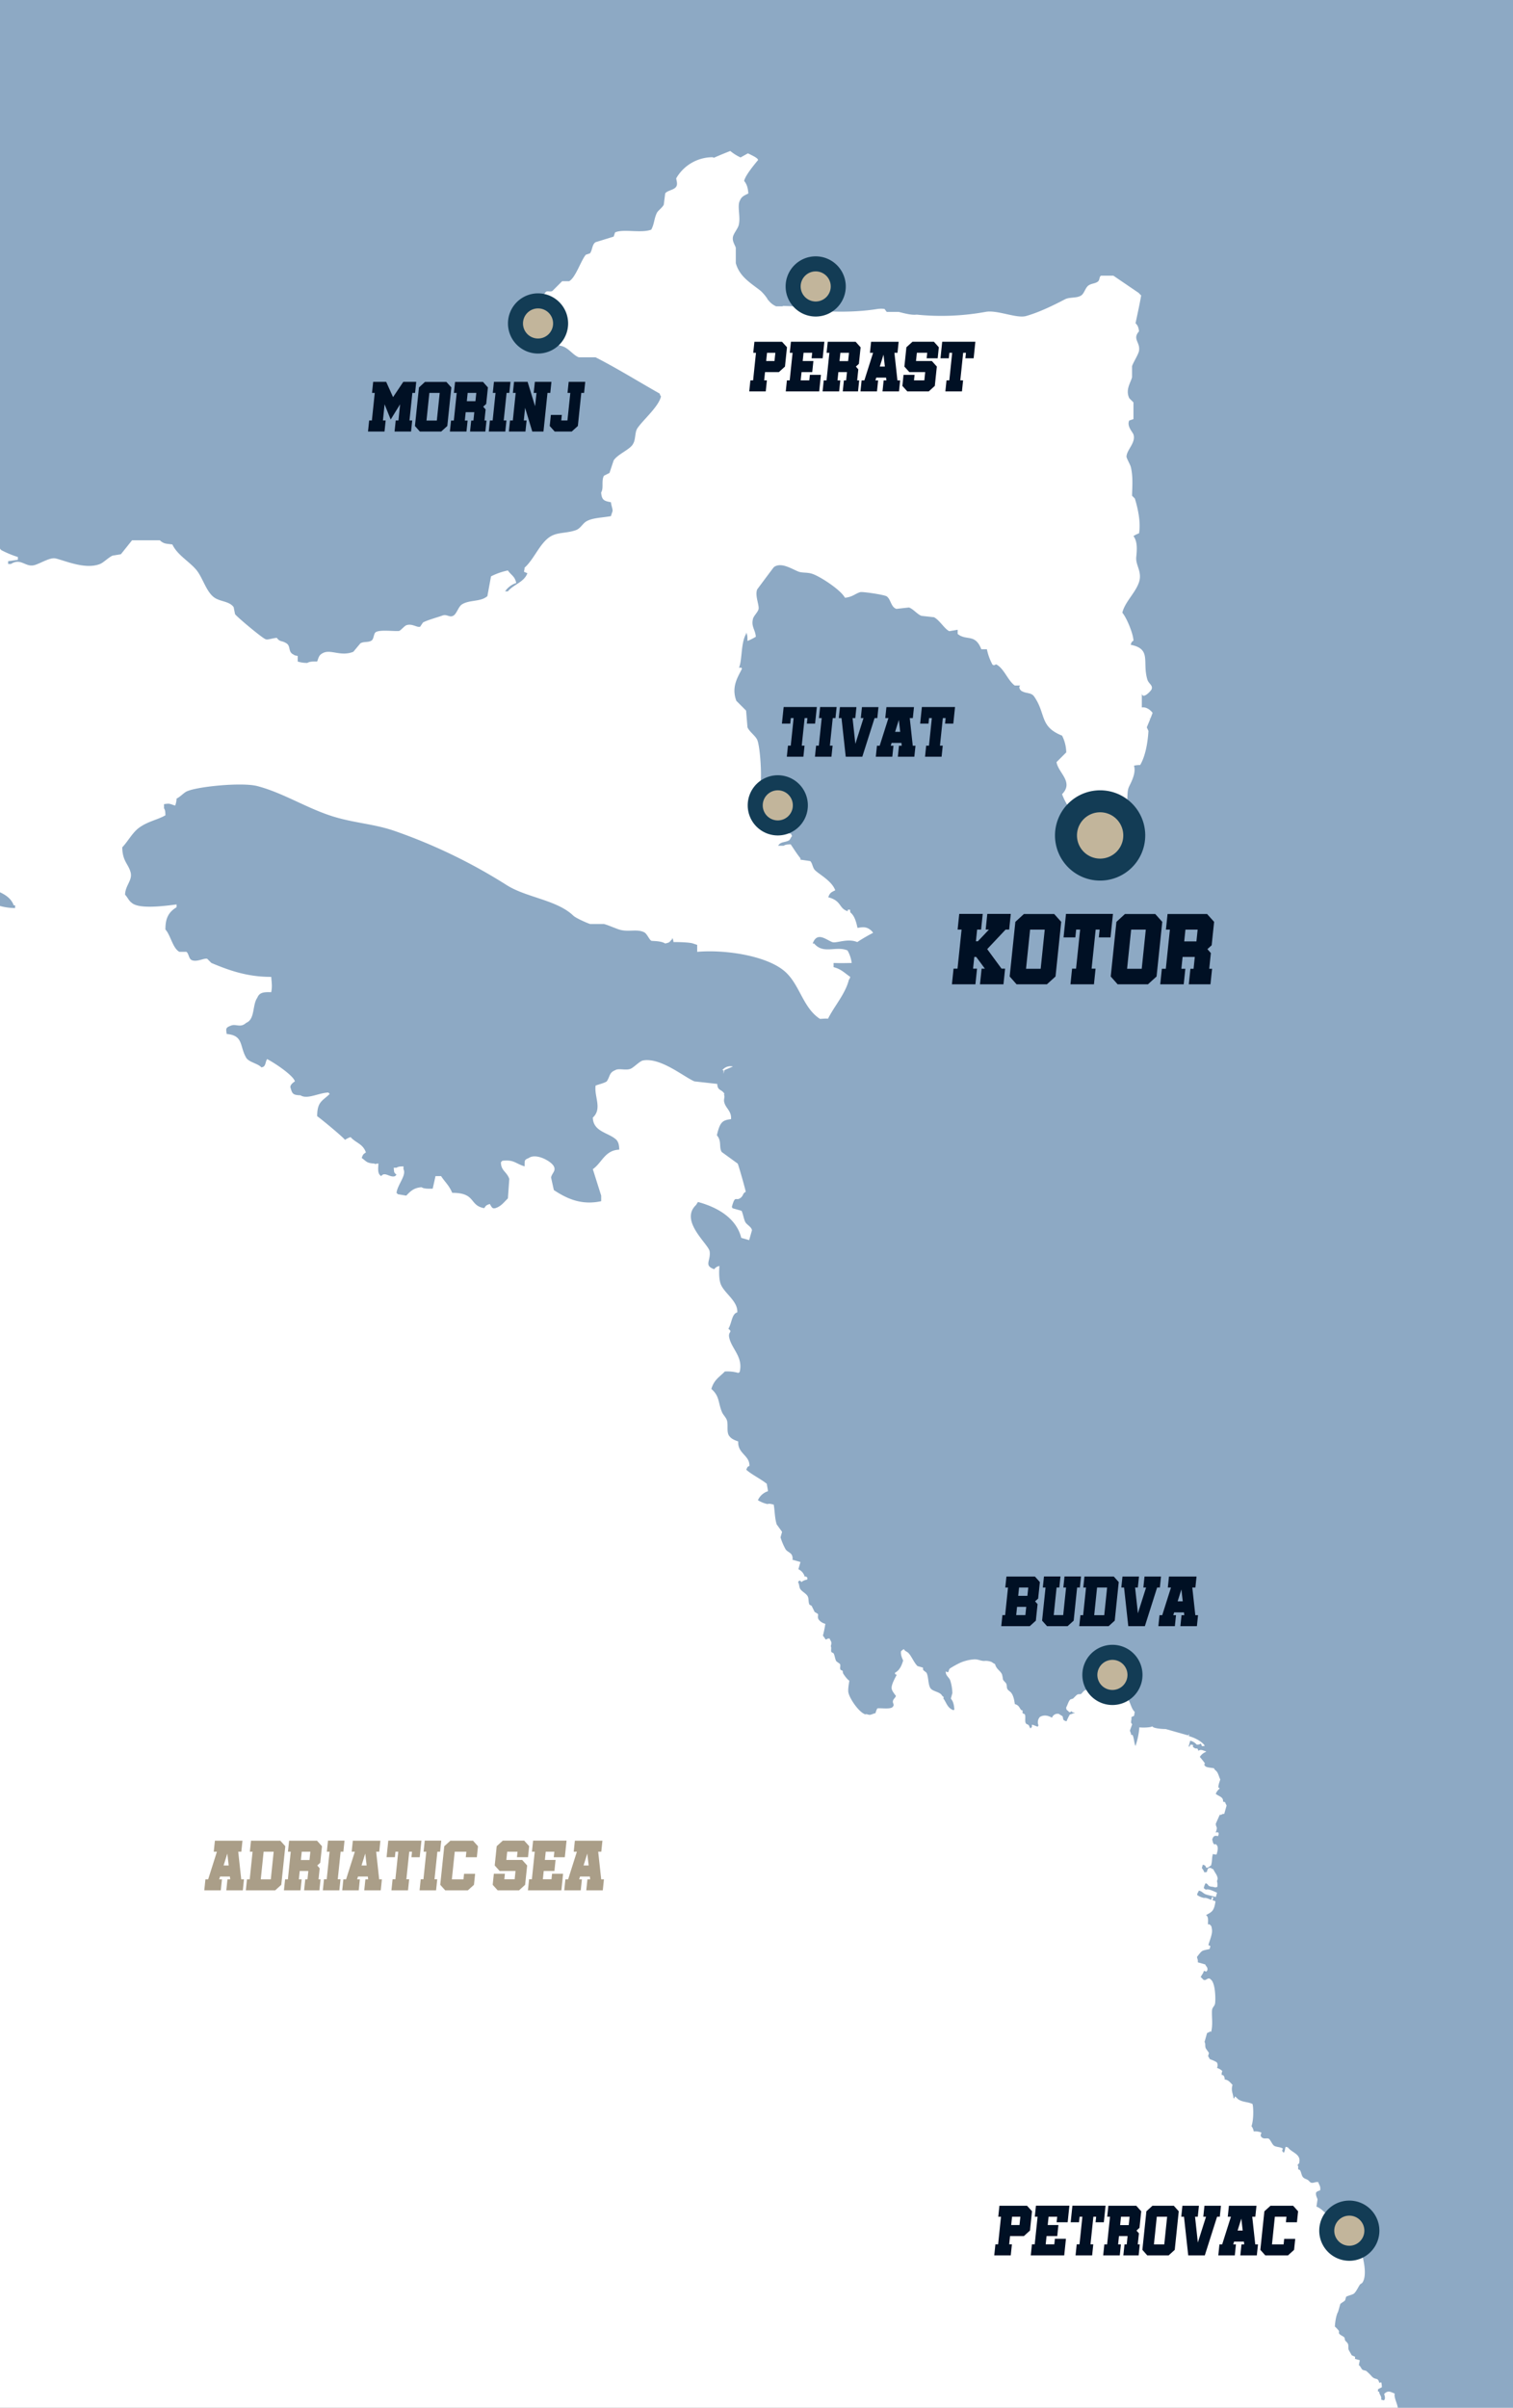 <svg xmlns="http://www.w3.org/2000/svg" xmlns:xlink="http://www.w3.org/1999/xlink" width="759" height="1207" viewBox="0 0 759 1207"><rect x="0" y="0" width="759" height="1207" fill="#808080" stroke="none"/><defs><clipPath id="a"><rect width="759" height="1207" opacity="0.736" fill="#fff" stroke="#707070" stroke-width="1" transform="translate(9171 10508)"/></clipPath></defs><g transform="translate(-9171 -10508)" clip-path="url(#a)"><g transform="translate(9025 10508.001)"><g transform="translate(0 -0.001)"><path d="M0,0V1207H905.249V0Z" transform="translate(0 0.001)" fill="#fff"/><path d="M394.986,305.563" transform="translate(200.948 155.456)" fill="#d6eeee"/><g transform="translate(0 0.002)"><path d="M561.536,800.387l5.913-1.148h-5.958A4.708,4.708,0,0,1,561.536,800.387Z" transform="translate(285.658 406.611)" fill="#d6eeee"/><path d="M337.541,355.214c-.234.228-.471.46-.7.694h.7c0,.714-.03,1.293-.071,1.821l.536-1.892,4.22-1.771A5.173,5.173,0,0,0,337.541,355.214Z" transform="translate(171.368 180.075)" fill="none"/><path d="M0,0V300.629q1.711,1.865,3.422,3.733c1.355,1.036,3.345,1.358,4.191,2.8,4.179,7.1,7.864,19.037,16.761,20.949.51,4.173,1.895,11.023,4.187,13.965,1.4.7,2.8,1.4,4.191,2.1,1.166,1.543.376,3.819,1.4,5.585,1.082,1.868,4.436,1.91,5.587,3.494,3.057,4.2,3.817,9.243,6.981,13.266,2.517,3.194,15.4,9.485,19.553,12.572,4.573,3.383,8.042,9.051,11.874,13.262C84.019,398.812,92,403.862,98.39,409.809c-.984,3.843-2.411,8.143-2.791,13.265,5.75,3.19,6.4,6.586,10.472,9.778,1.984,1.553,4.238,1.976,6.285,3.5,1.26.929,1.6,3.271,2.8,4.184,1.162.235,2.328.471,3.49.7.8.673.427,2.953,1.4,3.494q3.139.349,6.284.7c2.7,1.135,4.526,4.493,6.978,5.587H136.8c5.419,1.726,9.451,4.081,16.761,4.193v-1.4h-.7c-2.239-6.331-10.43-7.459-16.059-10.474-6.776-3.632-10.083-11.282-16.061-15.365-5.326-3.633-16.445-10.287-18.158-16.759,1.234-1.4-1.8-18.384-2.094-23.74,4.354-2.511,7.7-4.991,9.077-10.477.812-3.239-.708-7.458.7-9.775.822-.563,1.177-.542,2.791-.7,4.342,4.335,17.652,5,20.25,2.793,2.182-1.384,2.687-1.973,2.8-5.587.525-.75.416-.658.7-2.093q4.187-.351,8.378-.7c-1.678-10.582-7-14.33-13.966-19.553q-2.444-2.79-4.885-5.587c-1.5-.533-3.989.094-6.284-1.4-3.568-2.311-3.235-9.065-6.291-11.872-3.167-2.91-8.014-3.367-10.472-6.984-2.449-3.592-3.191-7.705-5.587-11.174-2.645-3.831-11.252-18.081-9.774-23.74,2.936-11.243,12.981-17.2,22.345-22.346,2.151-1.181,3.41-5.561,7.683-4.19,1.623.519,11.652,5.816,12.569,6.984,1.417,1.8,1.056,5.566,2.791,6.981h2.8c1.13.776,2,2.9,3.488,3.491h3.494q1.743,2.1,3.49,4.19a49.914,49.914,0,0,0,8.383,3.491v1.4l-4.89.7v1.4h1.4c4.816-3.076,7.044,1.346,11.174.7,2.874-.45,8.2-4.158,11.169-3.491,4.786,1.073,14.931,5.744,22.351,2.791,1.77-.7,4.342-3.349,6.285-4.19q2.093-.349,4.187-.7,2.8-3.49,5.588-6.979h13.966c2.145,2,3.417,1.605,6.285,2.1,2.4,5.164,8.3,8.4,11.874,12.571,3.316,3.868,4.989,11,9.077,13.966,2.969,2.156,7.711,1.854,9.78,4.884.229,1.166.465,2.328.7,3.494.765,1.249,13.909,12.269,15.361,12.568.938.442,3.016-.45,5.588-.7,1.583,2.262,2.53,1.23,4.888,2.793,2.2,1.464.641,4.3,3.49,5.588.751.522.661.418,2.094.7v2.791a14.935,14.935,0,0,0,4.888.7c1.085-.732,2.85-.723,4.891-.7.748-2,.848-3.223,2.79-4.187,3.9-2.176,8.979,1.892,15.362-.7,1.166-1.4,2.327-2.8,3.494-4.191,1.632-1.073,3.834-.33,5.588-1.4,1.215-.739,1.073-3.469,2.094-4.193,2.15-1.524,10.383-.246,11.872-.7.709-.213,2.578-2.456,3.491-2.791,2.924-1.073,5.419,1.307,6.981.7.463-.7.932-1.4,1.4-2.1,2.152-1.2,7.806-2.743,9.774-3.488,2.247-.848,3.585,1.257,5.588,0,1.551-.973,2.485-4.516,4.187-5.584,3.494-2.2,8.624-1.373,11.874-3.491.294-.193.585-.388.872-.587l1.839-9.974a33.35,33.35,0,0,1,8.455-2.957c1.623,2.387,3.5,2.814,4.193,6.284a10.772,10.772,0,0,0-5.587,4.191h1.394c2.761-3.451,8.15-4.562,9.78-9.078-2.606-1.193-1.45-.178-1.4-2.794,4.7-4.158,7.461-11.9,12.571-15.364,3.837-2.594,8.289-1.693,13.266-3.49,2.072-.75,3.28-3.131,4.888-4.191,3.073-2.019,8.307-1.969,12.571-2.791.229-.7.463-1.4.7-2.094.507-.922-.374-2.627-.7-4.89-3.348-.617-4.6-1-4.888-4.891,1.388-2.185,0-5.742,1.394-8.377.934-.466,1.865-.934,2.8-1.4q1.043-3.148,2.093-6.285c2.09-3.214,8.472-5.54,9.775-8.378,1.288-2.044.8-5.717,2.1-7.681,2.755-4.176,10.747-10.852,11.866-16.062-.557-.717-.244-.193-.7-1.4-10.266-5.783-21.314-12.652-32.117-18.155h-8.384c-2.85-1.012-5.027-4.575-8.381-5.585-5.08-1.531-9.842-.281-14.481.2l1.918-10.427v-2.1c2.043-3.392,1.246-11.153,4.187-14.662.9-1.076,2.112.033,3.494-.7q2.444-2.442,4.885-4.885h3.494c3.215-1.687,5.908-10.347,8.378-13.268l2.1-.7c1.24-1.717,1.014-4.482,2.791-5.585q4.54-1.4,9.077-2.8c.235-.7.471-1.4.7-2.094,4-1.91,13.1.527,18.158-1.394,1.58-2.959,1.361-5.389,2.8-8.38.572-1.207,2.865-2.7,3.488-4.193q.348-2.79.7-5.587c1.163-1.605,4.529-1.655,5.587-3.488.863-1.5-.256-3.743,0-4.191a21.1,21.1,0,0,1,18.152-10.472l.7.272c2.69-1.189,5.436-2.316,8.209-3.395a23.669,23.669,0,0,0,5.16,3.241q1.838-1.039,3.684-2.059c2.755,1.317,5.053,2.443,5.1,3.36-1.854,2.225-6.417,7.7-6.985,10.475,1.352,1.628,1.9,3.463,2.1,6.284-1.833.951-3.333,1.385-4.193,3.493-1.6,2.734.524,8.52-.7,12.569-.475,1.6-2.431,3.971-2.8,5.59-.527,2.337,1.05,4.179,1.4,5.582v7.684c1.945,6.954,7.575,9.986,12.568,13.968a22.341,22.341,0,0,1,3.46,4.2l-.167.246.371.012a9.526,9.526,0,0,0,4.019,3.227h3.253l.124-.2,4.943.158c11.53,3.214,29.691,3.458,42.574,1.364a13.078,13.078,0,0,1,3.456-.009c.367.492.738.984,1.106,1.477H596.8c3.419.868,6.7,1.691,9.036,1.367a123.461,123.461,0,0,0,34.55-1.367c5.76-1.124,15.573,3.395,20.253,2.093,6.613-1.838,13.977-5.457,19.552-8.378,2.5-1.307,6.171-.41,8.378-2.094,1.373-1.049,1.98-3.837,3.494-4.888,1.533-1.067,3.546-.875,4.885-2.094a2.859,2.859,0,0,0,.59-1.367c.158-.605.336-1.206.81-1.43h6.177l12.766,8.687a9.123,9.123,0,0,0,1.178,1.2c-.773,4.594-1.851,9.28-2.823,13.991.851.76,1.494,1.69,1.738,4.033-3.476,3.939.732,5.4,0,9.775-.294,1.779-2.919,5.849-3.491,7.681v5.59c-.8,2.9-3.383,6.233-1.394,10.469q1.043,1.052,2.1,2.094v8.381q-1.057.353-2.1.7c-1.406,2.738,1.747,5.895,2.1,6.982,1.32,4.187-3.407,7.654-3.49,11.169-.018.646,1.871,4.062,2.09,4.89,1.326,4.953.754,10.534.7,14.664.471.469.931.932,1.4,1.4,1.672,5.447,3.027,12.227,2.093,17.456a12.212,12.212,0,0,0-2.79,1.4c2.124,2.707,1.747,7.108,1.4,10.477-.436,4.1,3.082,7.349,1.394,12.571-1.716,5.306-7.173,10.05-8.375,15.362,1.9,2.082,5.45,10.216,5.585,13.966-1.138.941-.786.447-1.4,2.093,10.658,2.1,5.7,8.636,8.381,17.461.653,2.13,2.925,2.829,2.1,4.884-.318.788-4.418,5.232-4.888,2.1v6.979c1.918-.364,3.957.859,5.4,2.687-.347,1-.717,1.966-1.1,2.9h-.81l.754.142c-.616,1.518-1.234,2.954-1.738,4.247.275.6.545,1.2.819,1.8-.346,5.688-1.456,12.511-4.161,17.081a12.193,12.193,0,0,0-3.1.327c1.038,3.28-.857,7.269-2.372,10.3-1.85,3.69.312,7.966-3.1,12.263-3.472,4.368-10.244,6.893-13.235,11.447.015.033.027.08.041.116a7.492,7.492,0,0,1-.751-.181c.039,2.025.032,3.82-.7,4.887-.471.468-.931.932-1.4,1.4-1.225-.439-.68-.13-1.4-.7l-3.559,1.011c-.166-.875-.336-1.726-.51-2.524.229-1.629.468-3.26.7-4.89-1.771-6.577-7.63-12.551-9.775-18.852,5.991-6.151-1.966-10.674-2.793-16.064q2.444-2.444,4.882-4.887a19.315,19.315,0,0,0-2.093-8.381c-11.421-4.558-7.953-10.812-13.968-19.555-1.515-2.2-3.775-1.379-6.285-2.791-.86-.483-1.765-2.1-.7-2.793h-2.793c-3.451-2.479-5.29-8.354-9.083-10.475-.727-.41-.925.855-2.094,0a27.841,27.841,0,0,1-2.791-7.68h-2.8c-3.11-8.046-7.447-4.071-11.868-7.681v-2.1c-1.4.234-2.8.469-4.19.7-2.313-.987-4.851-5.528-7.682-6.982-2.094-.232-4.184-.466-6.285-.7-2.093-.745-4.172-3.508-6.285-4.19-2.093.235-4.19.463-6.285.7-2.8-.89-2.758-4.834-4.882-6.285-1.156-.786-12.05-2.435-13.272-2.1-2.452.685-3.878,2.467-7.683,2.794-1.927-3.782-11.928-10.362-16.059-11.868-3.015-1.1-5.237-.332-7.683-1.4-3.488-1.518-8.413-4.591-11.872-2.091-.377.389-8.381,11.174-8.381,11.174-1.237,3.045,1.017,7.692.7,9.775-.222,1.479-2.4,3.426-2.791,4.89-1.067,3.962,1.147,5.5,1.4,9.077a26.257,26.257,0,0,1-4.193,2.1c0-1.9-.024-3.212-.7-4.188v.7c-2.622,4.311-1.916,12.918-3.488,16.756.278.646,1.017-.579,1.4.7-1.756,3.745-5.528,8.837-2.793,16.065q2.435,2.442,4.882,4.884.353,4.2.7,8.38c.907,2.188,3.989,4.238,4.888,6.29,1.518,3.449,2.526,19.795,1.4,23.043-.848,2.45-3.509,4.208-4.884,6.287h1.4c2.455,1.2,4.338-1.471,7.68-.7l5.59,2.794c-.551,4.6-1.249,8.446,0,14.665.231-.231.46-.463.7-.7.486-.981.1-3.6,0-6.285,1.447.259,1.347.169,2.1.7,1.141,1.62,1.346,4.327,1.394,6.984,2.274.576,1.07-.339,2.1,1.4-.477.539-.913,1.56-1.394,2.1-2.078,1.3-4.31.56-5.593,2.791h2.8c.907-.61,1.726-.626,3.494-.7,1.435,2.115,3.15,4.858,4.884,6.983v.7q2.444.348,4.888.7c1.061.91,1.2,3.03,2.093,4.191,1.605,2.088,8.731,5.487,10.478,10.474-2.013.969-2.687,1.206-3.493,3.491,6.851,1.77,5.216,5.655,9.775,6.981v-.7c1.924-.341.825.391,1.4,1.4,2.016,1.607,2.861,4.751,3.494,7.681,3.113-.575,4.771-.543,6.978,1.393a9.418,9.418,0,0,1,.852,1.061,86.427,86.427,0,0,0-7.954,4.642c-4.86-2.073-10.632.78-12.571,0-3.286-1.317-7.575-5.326-9.775.7h.7c4.671,5.587,10.941,1.058,16.756,3.494a16.924,16.924,0,0,1,2.1,6.284c-4.351.074-4.947.127-9.081,0v2.094c3.8.922,5.646,3.057,8.381,4.888-.442,1.225-.136.677-.7,1.4-1.771,7.142-7.317,13.194-10.474,19.553-1.768-.208-3.992.238-4.187,0-8.221-5.472-9.863-16.377-16.761-23.042-8.773-8.482-30.518-11.734-44.689-10.478v-3.491q-1.059-.346-2.1-.7c-1.282-.492-6.047-.736-9.775-.7-.26-1.445-.171-1.34-.7-2.093v.7c-1.516,1.317-.842,1.551-3.494,2.093-2.242-1.447-6.551-1.132-6.981-1.394-1.094-.667-2.1-3.475-3.488-4.19-3.71-1.9-7.995.024-12.571-1.4-1.765-.548-5.638-2.26-7.68-2.793h-6.987c-1.509-.5-7.043-2.91-8.378-4.188-8.289-7.937-23.589-9.021-33.52-15.365a271.4,271.4,0,0,0-56.567-27.234c-10.072-3.393-19.549-3.8-30.026-6.984-13.251-4.03-25.431-11.993-38.41-15.362-7.83-2.034-30.895.308-35.612,2.791-1.468.777-3,2.577-4.885,3.493a9.939,9.939,0,0,1-.7,3.491c-2.76-.816-2.52-1.189-5.582-.7V405.2c.616.908.626,1.728.7,3.494-4.046,2.343-8.764,2.98-13.268,6.284-3.276,2.4-5.557,6.827-8.386,9.775.072,6.988,3.1,8.322,4.193,12.572,1.015,3.96-2.636,6.4-2.791,11.171,1.359,1.427,1.818,3.011,3.488,4.193,3.755,3.081,15.883,1.545,22.349.7v1.4c-3.654,2.275-5.644,5.041-5.587,11.169,2.577,2.781,3.639,9.365,6.982,11.174h3.488c1.319.786,1.13,3.512,2.8,4.19,2.583,1.056,6.073-1.133,7.681-.694q1.046,1.041,2.093,2.093c8.92,3.746,18.122,7.02,30.027,6.982.26,3.294.561,4.756,0,7.683-3.792-.125-5.895.088-6.984,2.79-2.572,3.632-1.047,10.748-5.581,12.572-2.948,2.7-5.092.326-7.681,1.4-2.829,1.049-2.4,1.67-2.1,4.187,8.534.69,6.415,6.119,9.78,11.877,1.343,2.3,5.863,2.849,7.68,4.885,1.225-.441.677-.131,1.4-.7.837-1.231.516-1.78,1.4-3.488,3.051,1.47,13.107,8.033,13.966,11.174-1.574,1.027-2.714,2.268-2.094,3.491.786,2.811,1.276,3.371,4.89,3.488,3.422,2.2,9-1.18,13.965-1.391.229.232.463.465.7.7-3.509,3.5-6.305,3.748-6.285,11.171,1.827,1.227,12.913,10.386,13.966,11.871a10.535,10.535,0,0,1,2.791-1.394c2.657,2.992,6.166,3.292,7.686,7.681-1.4.975-1.441.941-2.1,2.791,2.331,1.559,2.233,2.578,6.285,2.791,1.077.5.094.094,2.093,0-.161,2.984-.463,5.152,1.4,6.292,1.823-2.482,4.378.979,6.982,0,.229-.238.462-.469.7-.7-1.352-1.163-1.165-1-1.4-3.491h1.4c.9-.616,1.718-.628,3.488-.7v1.4c1.6,3.107-2.935,7.63-3.488,11.874.229.232.463.466.7.7l4.185.7c2-2.087,3.751-3.968,7.689-4.193,1.175.8,3.416.747,5.584.7q.7-3.148,1.4-6.285h2.794c1.982,3.016,3.983,4.568,5.585,8.38,12.094-.042,8.369,6.359,16.062,7.681.978-1.406.937-1.445,2.8-2.1,1.073,1.848,1.285,2.437,2.791,2.1,2.986-.963,4.291-3.005,6.285-4.893q.348-4.886.7-9.774c-1.276-3.669-4.255-4.1-4.193-8.378.232-.234.469-.468.7-.7,5.843-.688,6.533,1.387,11.171,2.8.053-3.143-.216-3.229,2.1-4.191,3.719-2.633,11.393,1.688,12.568,4.191,1.172,2.342-.984,3.387-1.394,5.584q.695,3.146,1.394,6.287c6.66,4.425,13.968,7.7,23.748,5.587v-2.793q-2.1-6.633-4.193-13.268c4.561-3.14,6.026-9.531,13.268-9.777-.094-2.363-.345-3.6-1.4-4.89-3.811-3.711-11.643-3.914-11.872-11.175,4.836-4.477.637-10.41,1.4-16.056,1.32-.548,4.341-1.21,5.587-2.1,1.666-2.393,1.166-4.4,4.19-5.585,1.839-1.181,5.142.231,7.682-.7,1.661-.613,4.638-3.885,6.285-4.194,8.855-1.635,20.338,8.119,25.831,10.475q5.746.641,11.48,1.278a2.771,2.771,0,0,0-.006.32c.225,3.153,2.173,2.3,3.536,4.553l-.157.551c.527,1.174-.24,2.127.062,3.57.68,3.245,3.807,4.514,3.438,8.675-4.464.489-5.555,1.607-7.1,8.058,2.6,3.034.9,5.97,2.446,8.393q4,2.91,8,5.816c.318.383,4.075,13.559,4.033,14.175-1.559.7-1.058,1.711-2.42,2.868-2.606,2.207-2.779-1.768-4.532,4.642.115.231.226.459.339.693l4.467,1.264c.653.81,1.258,4.742,2.081,5.914.869,1.243,3.014,2.292,3.191,3.865l-1.4,4.94-3.97-1.124c-2.2-8.933-10.336-14.912-21.712-17.995-.32.5-.644,1-.966,1.506-8.478,8,6.329,19.636,6.821,23.257.658,4.8-3.07,7.028,2.293,8.942a4.083,4.083,0,0,1,2.609-1.633c-.217,2.984-.259,6.648.649,9.069,1.725,4.582,8.722,8.552,8.316,14.2-2.806.724-2.72,5.413-4.47,8.214,2.352,1.812-.154,1.261.4,4.259,1.064,5.714,7.2,9.864,5.241,17.476-.217.133-.433.273-.653.406a20.136,20.136,0,0,0-6.758-.729c-2.616,2.732-5.386,4.039-6.765,8.751,4.2,3.653,3.318,6.77,5.306,11.569.587,1.418,2.114,2.781,2.541,4.276.73,2.554-.486,6.307,1.459,8.109.807,1.1,2.539,1.8,4.155,2.363-.309,6.177,5.8,6.893,5.643,12.259-1.153.6-.825.288-1.611,1.913,2.8,2.5,7.34,4.65,10.33,7.071.148,1.432.469,2.319.557,3.713a8.3,8.3,0,0,0-5.027,4.5,15.651,15.651,0,0,0,4.81,1.951c.851-.332,1.782-.075,3.132.291.536,3.111.5,6.89,1.491,9.9q1.349,1.865,2.693,3.728l-.78,2.743a29.474,29.474,0,0,0,2.578,6.056c.878,1.193,2.189,1.432,3.005,2.634a4.02,4.02,0,0,1,.463,2.245l-.083.3,4.034,1.141q-.518,1.819-1.029,3.628a5.831,5.831,0,0,1,3.188,3.782c.617-.192.24-.374.726-.054.661.475.646.475.534,1.456a5.9,5.9,0,0,0-2.959,1.255c-.25-.465-.341-.5-.96-.8a4.106,4.106,0,0,0-.711.843c.693.95.519,2.563,1.147,3.463,1,1.444,3.238,2.313,3.85,3.968.451,1.221.113,2.829.791,3.879l1.031.554q.749,1.521,1.5,3.043c.534.326,1.077.652,1.611.979.409.674-.454,1.685.56,3.033A6.034,6.034,0,0,0,560.029,814a52.082,52.082,0,0,1-1.208,5.935,15.576,15.576,0,0,1,1.346,1.945c.979-.142.788-.637,2.028-.471.5,1.5,1.305,1.365.572,3.82.507.822-.1,2.156.345,2.975.341.186.683.362,1.027.549.6.9.779,3.194,1.45,4.069.59.428,1.174.86,1.765,1.287.442.791-.065,1.709.192,2.67.145.536.837.409,1.178.857.053.361.107.723.16,1.088.433.863,2.236,3.312,3.188,3.776-.256,1.654-.745,4.383-.48,5.88.533,2.977,5.16,9.9,8.475,11.024.828-.353,1.462.377,2.545.193.652-.106,1.8-.659,2.6-.827a8.66,8.66,0,0,1,.905-2.358c1.75-.317,6.946.67,7.832-.919.782-.9-.03-1.534-.041-2.363-.024-1.352,1.122-1.8,1.546-2.963-.554-.744-1.948-2.491-2.1-3.464-.5-1.842,1.752-5.7,2.491-7.136-.887-.344-.816-.187-.887-1.038,1.921-.955,3.244-3,4.108-6.153-.534-1.1-1.4-3.141-1.026-4.733.6-.291.745-.744,1.438-.907.539,1.067,1.37,1.027,2.284,1.955,1.494,1.522,2.919,5.1,4.543,6.513q1.322.371,2.63.745c.235.217.014.834.164,1.091.43.735,1.533,1.038,1.85,1.83.852,2.148.623,4.888,1.569,6.983.863,1.9,3.686,1.951,5.439,3.363.572.466.551,1.006,1.477,1.465-.069.244-.14.486-.208.727,1.556,2.011,2.022,4.943,5.187,5.911.259-.383.107-.223.352-.421-.015-.465.029-.247-.08-.543a10.133,10.133,0,0,0-.863-3.642c-.272-.427-.54-.852-.819-1.281.25-.89.5-1.774.751-2.666a22.323,22.323,0,0,0-1.05-6.311c-.524-1.634-2.419-2.459-2.257-4.558l.436.125c1.174.925.816-.878,1.645-1.628a45.712,45.712,0,0,1,5.323-2.936,21.5,21.5,0,0,1,7.093-1.651c1.868,0,3.005.8,4.737.816a7.7,7.7,0,0,1,3.864.57,7.844,7.844,0,0,0,1.611.979c.723,2.711,2.556,3.165,3.5,5.173a19.25,19.25,0,0,1,.477,2.491c.272.862,1.379,1.486,1.712,2.307.3.756.121,1.777.477,2.491.4.789,1.264,1.144,1.848,1.83,1.2,1.4,1.649,3.784,1.918,5.769,2.167.65,2.173,1.738,3.174,2.99l.659.184c.163.273-.081,1.074.094,1.334.362.534.978.234,1.178.854.4,1.26-.2,3.217.436,4.309.271.463,1.073.513,1.4.911.424.534.353,1.079.969,1.59a4.078,4.078,0,0,0,.717-.848,1.829,1.829,0,0,1,.053-1.029c.925.346,1.854.7,2.779,1.047.142-.222.284-.445.424-.664a3.891,3.891,0,0,1,.726-4.243c1.945-1.068,3.856-.816,6.038.4a2.957,2.957,0,0,1,3.6-1.854c.422.514,1.409.751,1.765,1.284.383,1.45-.059,1.854,1.93,2.373a25.577,25.577,0,0,1,1.681-3.443c.931-.068,1.358-.572,2.313-.65q.036-.124.068-.24c-1.032-.088-.97-.186-1.682-.736-.487.51-.275.483-1.082.475-.616-1-1.666-.87-1.421-2.494.6-.852.994-2.858,2.043-3.867.43-.139.863-.278,1.3-.412.8-.65,1.595-1.794,2.5-2.168.481-.036.97-.077,1.453-.112.949-.674,1.264-1.836,2.723-2.106,1.777-.332,4.252.994,6.038.4.457-.5-.03-.781.779-1.088-.021.08-.042.161-.068.244a5.252,5.252,0,0,1,.167,1.091c3.045-.457,3.463,1.552,5.911,1.673,2.222.106,5.926-.168,7.735,1.927,1.753,2.029,1.762,4.825,3.748,6.813q-.163,1-.329,1.995a5.8,5.8,0,0,0-1.365.661c.247.848-.25,1.872-.1,2.85l.519.669q-.555,1.543-1.109,3.084c.018.712.578,1.245.548,2.25.519.009.516-.151.874.247.641,1.7.641,3.684,1.331,5.339a36.447,36.447,0,0,0,1.948-9.38c1.341.22,5.632.172,6.525-.51.365,1.1,5.43,1.4,6.709,1.375q5.583,1.582,11.168,3.164c.2-.142.442-.457.646-.6-.092.321-.183.649-.275.967,3.31.9,6.341,2.613,7.927,4.6-.047.158-.094.324-.139.481-.146-.039-.291-.083-.439-.124-.285.115-.247.091-.724.056-.25-.6-.534-1.623-.89-1.035a3.183,3.183,0,0,1-1.738.287,6.119,6.119,0,0,0-3.23-1.957c-.279.967-.551,1.939-.825,2.9.148.039.293.083.442.122.451-1.279.652-1.165,1.874-.776-.069.243-.137.483-.205.727a2.8,2.8,0,0,0,1.614.975c.816-.217.958.329,1.107,1.1,1.4-.783,1.957-.321,3.929.327-.021.078-.044.158-.068.243a6.216,6.216,0,0,0-3.079,2.527,36.66,36.66,0,0,1,2.449,3.048c.294.863-.7.353.094,1.337.6.993,3,.975,4.6,1.3.309.9.822.944,1.409,1.708.772,1,1.12,2.738,1.735,3.887-.566,1.817-1.027,2.686-.946,4.176.67.089.389-.315.59.43a6.469,6.469,0,0,0-1.918,2.594c1.135,1.061,3.375,1.462,3.615,3.113.092.306.065.267.012.786.365.1.73.21,1.1.312.068.7.631,1.215.68,1.762q-.582,2.055-1.163,4.111c-1.477-.091-1.038.647-2.245.412q-.982,2.211-1.957,4.412c-.1,2.106,1.166,1.284-.071,4.425.071.023.148.041.22.063a1.18,1.18,0,0,1,1.163.069,2.19,2.19,0,0,1-.262,1.755c-1.553-.4-2.393-.122-2.876,1.8.371.93.238,1.845,1.206,2.432.534-.314.3-.4.724-.059,1.279.957.931,2.836.232,5.038a5.177,5.177,0,0,1-1.824-.255c-.668,2.4-.2,3.138-.916,5.751-.949.457-1.172,1.216-2.449,1.135-.309-1.085-.723-1.282-1.7-1.524-.158.561-.321,1.126-.48,1.694a6.989,6.989,0,0,1,1.275,2.185,5.538,5.538,0,0,1,1.23-.174c.409-1.782.686-2.373,2.221-1.984.22.294.478.371,1.026.549.643,1.608,2.068,2.856,2.189,4.808-.115.406-.229.8-.344,1.207a6.4,6.4,0,0,1,.124,2.912c-.687.077-.566.238-1.453.112-.374-.35-2.019-.112-2.847-.807-.513-.425-.362-.837-1.547-1.22a9.091,9.091,0,0,0-.9,2.357,2.2,2.2,0,0,0,1.175.859c1.067-.56,3.684.741,5.475,1.548-.208.723-.412,1.454-.616,2.176-1.317-.481-4.49-1.012-5.475-1.549-1.278-.691-1.688-1.512-3.082-1.654-.044.158-.094.323-.136.484a3.622,3.622,0,0,0-.7,1.629,8.024,8.024,0,0,0,3.583,1.539c.81-.259,2.607.588,3.506.993.136-.483.276-.97.409-1.454l.661.185c-.136.484-.275.972-.41,1.453l1.314.373c.048.1.1.207.154.3-.769,4.924-1.868,5.131-4.753,6.758,1.543.887.884,3.481,1.027,4.734.614-.189.241-.371.723-.056a2.079,2.079,0,0,1,1.123,1.888c.652,2.379-.742,5.247-1.669,8.414.342.181.682.367,1.026.552-.136.486-.276.969-.409,1.454-4.025.952-3.546.335-6.325,3.96.1.907.557,1.447.409,2.728,1.559.4,2.133.579,3.725,1.053.427,1.129,1.343,1.289,1.071,2.918-.241.21-.2.192-.427.661l-1.314-.37c-.5,1.676-1.055,1.82-1.617,3.2.91.365,1.088,1.6,2.2,1.408.837-.142,1.78-1.565,2.9-.22,2.072,1.506,2.434,8.384,2.165,11.592-.164,1.922-1.494,2.062-1.6,3.991-.183,3.174.534,6.667-.4,10.6-.22-.065-.442-.124-.659-.189-.484.661-1.062.43-1.436.9-.409,1.453-.824,2.9-1.231,4.362.59.928.151,1.981.557,3.032.21.545,1.571,2.183,1.645,2.554-.136.481-.275.969-.409,1.453.087.469.638.874.748,1.521.721.291,3.2,1.159,3.74,1.845a3.218,3.218,0,0,1-.029,2.607,7.008,7.008,0,0,1,2.64,1.53c-.11.406-.225.807-.342,1.21.092.3.068.268.012.787.674.169.656-.012.878.247a2.409,2.409,0,0,1,.616,2c2.142.332,2.655,1.465,3.973,2.693-.869,3.123.3,4.255.474,6.672.148.039.29.083.436.124.094-.324.186-.646.278-.97.86.436,1.163,1.129,1.916,1.589,2.268,1.391,4.858,1.116,6.945,2.229.587,2.421.475,8.432-.536,11.086a5.631,5.631,0,0,1,1.136,2.673,7.44,7.44,0,0,1,3.861.572c-.327.993-.572,1.518-.109,2.059,1.2,1.583,3.055.328,3.939,1.112.848.754,1.512,2.577,2.381,3.294,1.041.848,3.262.628,4.532,1.542-.272.844-.288.613-.339,1.2a2.726,2.726,0,0,1,.519.676l.436.124c.042-.164.092-.327.139-.486.345-.453.256-1.474.683-2.42.365.1.729.21,1.1.308,1.768,2.551,6.521,3.242,5.72,7.378.08.6-.472.825-.914,1.568.773.786.094.881.4,1.94.112.394.557.163.807.49.708.923.775,2.731,1.589,3.586s1.6.78,2.64,1.536c.359.26.869,1.11,1.547,1.222,1.165.186,2.1-.537,3.407-.341.433,1.477,1.367,2.087.946,4.181-.789.2-2.177.673-2.081,1.506-.056,1.418.72,2.287.781,3.094-.177,1.171-.345,2.343-.525,3.511,4.888,1.893,5.617,7.412,11.54,3.529,1.3.944,2.708,1.289,3.819,2.388,2.421,2.409,3.55,5.792,5.092,8.76a23.467,23.467,0,0,1,1.642,2.557c.167.76-.278,1.375-.11,2.059.575,2.366.943,4.683,1.5,7.225.4,1.813,1.77,8.484-.454,11.631-.18.257-1,.644-1.218.964-1.008,1.477-1.729,3.283-2.906,4.408-.739.7-3.448,1.165-4.039,1.729-.16.566-.321,1.127-.478,1.69-.533.718-1.957,1.3-2.437,1.927-.365,1.289-.73,2.582-1.1,3.867-1,1.732-1.485,5.127-1.614,7.387a15.05,15.05,0,0,1,1.995,2.133c.18.291-.075,1.034.1,1.331.489.859,2.053,1.3,2.725,2.082.1.465.213.926.315,1.4.457.62,1.1,1.015,1.412,1.707.4.9.094,1.966.34,2.974l1.577,2.8c.56.244,1.12.492,1.685.736-.021.346-.039.685-.059,1.033.8.225,1.605.454,2.412.679-.157.827-.309,1.655-.468,2.483.955.619,1.1,1.768,1.93,2.378.584.161,1.165.329,1.75.495a29.367,29.367,0,0,1,2.959,2.925c1.9,1.844,2.888.116,3.613,3.111.51-.208.282-.256,1.017-.235a9.862,9.862,0,0,1,.257,2.428,20.968,20.968,0,0,0-1.943,1.018,3.749,3.749,0,0,1-.056,1.027c.22.065.442.124.661.186.077,1.645,1.343,1.976,1.011,3.95l1.314.371c.094-.059.195-.118.285-.18.225-.73.352-.619.278-.973a4.222,4.222,0,0,0-.4-1.936,3,3,0,0,1,1.506-1.147c1.174-.511,2.513.345,3.793.812-.4,2.108,1.234,4.81,1.568,7.1h58.008V0ZM509.454,536.42l-.536,1.893c.041-.528.072-1.107.072-1.823h-.7c.226-.234.465-.468.7-.7a5.169,5.169,0,0,1,4.683-1.148Z" fill="#8da9c4"/></g></g><g transform="translate(675.245 396.175)"><path d="M492.815,285.23A22.631,22.631,0,1,1,470.2,262.585a22.6,22.6,0,0,1,22.619,22.645" transform="translate(-447.553 -262.585)" fill="#133c55"/><path d="M478.087,281.505a11.614,11.614,0,1,1-11.613-11.62,11.6,11.6,0,0,1,11.613,11.62" transform="translate(-443.837 -258.871)" fill="#c2b59b"/></g><g transform="translate(400.822 147.061)"><path d="M295.84,112.569a15.087,15.087,0,1,1-15.081-15.1,15.068,15.068,0,0,1,15.081,15.1" transform="translate(-265.665 -97.472)" fill="#133c55"/><path d="M285.757,110.017a7.547,7.547,0,1,1-7.527-7.545,7.527,7.527,0,0,1,7.527,7.545" transform="translate(-263.122 -94.928)" fill="#c2b59b"/></g><g transform="translate(521.091 388.63)"><path d="M375.555,272.681a15.087,15.087,0,1,1-15.081-15.1,15.068,15.068,0,0,1,15.081,15.1" transform="translate(-345.38 -257.584)" fill="#133c55"/><path d="M365.471,270.13a7.547,7.547,0,1,1-7.527-7.545,7.526,7.526,0,0,1,7.527,7.545" transform="translate(-342.837 -255.04)" fill="#c2b59b"/></g><g transform="translate(688.961 824.531)"><path d="M486.819,561.6a15.087,15.087,0,1,1-15.08-15.1,15.067,15.067,0,0,1,15.08,15.1" transform="translate(-456.644 -546.5)" fill="#133c55"/><path d="M476.736,559.047a7.548,7.548,0,1,1-7.527-7.547,7.525,7.525,0,0,1,7.527,7.547" transform="translate(-454.102 -543.956)" fill="#c2b59b"/></g><g transform="translate(807.8 1103.144)"><path d="M565.586,746.26a15.087,15.087,0,1,1-15.081-15.1,15.067,15.067,0,0,1,15.081,15.1" transform="translate(-535.411 -731.165)" fill="#133c55"/><path d="M555.5,743.712a7.547,7.547,0,1,1-7.527-7.547,7.526,7.526,0,0,1,7.527,7.547" transform="translate(-532.868 -728.621)" fill="#c2b59b"/></g><g transform="translate(540.109 128.501)"><path d="M373.079,85.17a15.087,15.087,0,1,0,15.081,15.1A15.1,15.1,0,0,0,373.079,85.17Z" transform="translate(-357.985 -85.17)" fill="#133c55"/><path d="M370.549,90.17a7.544,7.544,0,1,0,7.527,7.545A7.558,7.558,0,0,0,370.549,90.17Z" transform="translate(-355.442 -82.626)" fill="#c2b59b"/></g><path d="M28.254-27.438l-9.231,9.792,7.191,9.792H28L27.183,0H15.4l.816-7.854H17.85q-1.071-1.479-2.142-2.932t-2.193-2.932h-.969l-.612,5.865h1.989L13.107,0H1.326l.816-7.854H4.131l2.04-19.584H4.182L5-35.292H16.779l-.816,7.854H13.974l-.612,5.865h.969q1.428-1.479,2.805-2.933t2.754-2.932H18.258l.816-7.854H30.855l-.816,7.854ZM53.3-3.927,48.96,0h-15.2L30.294-3.927,33.15-31.314l4.284-3.927h15.2l3.519,3.927ZM45.849-7.8l2.04-19.635H40.545L38.505-7.8ZM82.11-35.292,80.886-23.511H75.021l.408-3.927H73.44L71.4-7.854h1.989L72.573,0H60.792l.816-7.854H63.6l2.04-19.584H63.648l-.408,3.927H57.324l1.224-11.781ZM103.989-3.927,99.654,0h-15.2L80.988-3.927l2.856-27.387,4.284-3.927h15.2l3.519,3.927ZM96.543-7.8l2.04-19.635H91.239L89.2-7.8Zm35.292,0L131.019,0H120.156l.816-7.8h1.581l.612-5.916h-6.12L116.433-7.8h1.989L117.606,0H105.825l.816-7.8h1.989l2.04-19.635h-1.989l.816-7.8h19.839l3.519,3.927-1.224,11.73-2.142,1.938,1.734,1.989L130.407-7.8Zm-7.854-13.719.612-5.916h-6.12l-.612,5.916Z" transform="translate(622.208 493.432)" fill="#001024"/><path d="M19.8-24.912,18.936-16.6H14.8l.288-2.772h-1.4L12.24-5.544h1.4L13.068,0H4.752l.576-5.544h1.4l1.44-13.824h-1.4L6.48-16.6H2.3l.864-8.316ZM27.72-5.544,27.144,0h-8.28l.576-5.544h1.368l1.44-13.824H20.88l.576-5.544h8.28l-.576,5.544H27.792L26.352-5.544Zm11.412-.9,4.1-12.924H41.868l.576-5.508h8.28l-.576,5.508H48.78L42.624,0H34.308L32.184-19.368H30.816l.576-5.508h8.28L39.1-19.368H37.728Zm19.944-6.012h2.556l-.684-5.976ZM69.3-5.508,68.724,0h-8.28l.576-5.508h1.368l-.144-1.4H57.312l-.432,1.4h1.368L57.672,0h-8.28l.576-5.508h1.368l4.392-13.86H54.144l.576-5.508H68.544l-.576,5.508H66.42l1.512,13.86Zm19.836-19.4L88.272-16.6h-4.14l.288-2.772h-1.4L81.576-5.544h1.4L82.4,0H74.088l.576-5.544h1.4l1.44-13.824H76.1L75.816-16.6H71.64l.864-8.316Z" transform="translate(535.958 379.331)" fill="#001024"/><path d="M19.728-22.14,18.72-12.456,15.66-9.684H8.712L8.28-5.544H9.648L9.072,0H.792l.576-5.544H2.736l1.44-13.824H2.808l.576-5.508h13.86Zm-6.264,6.912.432-4.14H9.72l-.432,4.14ZM35.892,0H19.116l.576-5.544h1.4l1.44-13.824h-1.4l.576-5.544H38.484L37.62-16.6H32.076l.288-2.772h-4.32l-.432,4.14h5.364L32.4-9.684H27.036L26.6-5.544h4.32l.288-2.772h5.544ZM55.944-5.508,55.368,0H47.7l.576-5.508h1.116l.432-4.176H45.5l-.432,4.176h1.4L45.9,0H37.584l.576-5.508h1.4L41-19.368H39.6l.576-5.508h14L56.664-22.1l-.864,8.28-1.512,1.368,1.224,1.4-.576,5.544ZM50.4-15.192l.432-4.176h-4.32l-.432,4.176Zm15.876,2.736h2.556l-.684-5.976ZM76.5-5.508,75.924,0h-8.28l.576-5.508h1.368l-.144-1.4H64.512l-.432,1.4h1.368L64.872,0h-8.28l.576-5.508h1.368l4.392-13.86H61.344l.576-5.508H75.744l-.576,5.508H73.62l1.512,13.86ZM93.888-2.772,90.828,0H80.1L77.616-2.772l.576-5.544h5.544l-.288,2.772h5.184l.432-4.14H81.108l-2.484-2.772,1.008-9.684,3.06-2.772H93.42L95.9-22.14,95.328-16.6H89.784l.288-2.772H84.888l-.432,4.14h7.956L94.9-12.456Zm20.34-22.14-.864,8.316h-4.14l.288-2.772h-1.4l-1.44,13.824h1.4L107.5,0H99.18l.576-5.544h1.4l1.44-13.824h-1.4l-.288,2.772H96.732l.864-8.316Z" transform="translate(521.065 196.215)" fill="#001024"/><path d="M19.728-22.14,18.72-12.456,15.66-9.684H8.712L8.28-5.544H9.648L9.072,0H.792l.576-5.544H2.736l1.44-13.824H2.808l.576-5.508h13.86Zm-6.264,6.912.432-4.14H9.72l-.432,4.14ZM35.892,0H19.116l.576-5.544h1.4l1.44-13.824h-1.4l.576-5.544H38.484L37.62-16.6H32.076l.288-2.772h-4.32l-.432,4.14h5.364L32.4-9.684H27.036L26.6-5.544h4.32l.288-2.772h5.544ZM56.628-24.912,55.764-16.6h-4.14l.288-2.772h-1.4L49.068-5.544h1.4L49.9,0H41.58l.576-5.544h1.4L45-19.368H43.6L43.308-16.6H39.132L40-24.912ZM73.8-5.508,73.224,0H65.556l.576-5.508h1.116l.432-4.176H63.36l-.432,4.176h1.4L63.756,0H55.44l.576-5.508h1.4l1.44-13.86h-1.4l.576-5.508h14L74.52-22.1l-.864,8.28-1.512,1.368,1.224,1.4-.576,5.544Zm-5.544-9.684.432-4.176h-4.32l-.432,4.176ZM91.332-2.772,88.272,0H77.544L75.1-2.772,77.112-22.1l3.024-2.772H90.864L93.348-22.1ZM86.076-5.508l1.44-13.86H82.332l-1.44,13.86Zm16.848-.936,4.1-12.924H105.66l.576-5.508h8.28l-.576,5.508h-1.368L106.416,0H98.1L95.976-19.368H94.608l.576-5.508h8.28l-.576,5.508H101.52Zm19.944-6.012h2.556l-.684-5.976Zm10.224,6.948L132.516,0h-8.28l.576-5.508h1.368l-.144-1.4H121.1l-.432,1.4h1.368L121.464,0h-8.28l.576-5.508h1.368l4.392-13.86h-1.584l.576-5.508h13.824l-.576,5.508h-1.548l1.512,13.86ZM151.2-2.772,148.14,0H136.764L134.28-2.772,136.3-22.1l3.06-2.772h11.376l2.484,2.772L152.64-16.6H147.1l.288-2.772h-5.832l-1.44,13.86h5.832l.288-2.772h5.544Z" transform="translate(643.977 1130.609)" fill="#001024"/><path d="M10.188-12.456h2.556l-.684-5.976ZM20.412-5.508,19.836,0h-8.28l.576-5.508H13.5l-.144-1.4H8.424l-.432,1.4H9.36L8.784,0H.5L1.08-5.508H2.448L6.84-19.368H5.256l.576-5.508H19.656l-.576,5.508H17.532l1.512,13.86Zm18.72,2.736L36.072,0H21.348l.576-5.508h1.368l1.44-13.86H23.364l.576-5.508H38.664L41.148-22.1ZM33.876-5.508l1.44-13.86h-5.04l-1.44,13.86Zm24.948,0L58.248,0H50.58l.576-5.508h1.116L52.7-9.684h-4.32l-.432,4.176h1.4L48.78,0H40.464l.576-5.508h1.4l1.44-13.86h-1.4l.576-5.508h14L59.544-22.1l-.864,8.28-1.512,1.368,1.224,1.4-.576,5.544ZM53.28-15.192l.432-4.176h-4.32l-.432,4.176ZM68.832-5.544,68.256,0h-8.28l.576-5.544H61.92l1.44-13.824H61.992l.576-5.544h8.28l-.576,5.544H68.9L67.464-5.544ZM79.38-12.456h2.556l-.684-5.976ZM89.6-5.508,89.028,0h-8.28l.576-5.508h1.368l-.144-1.4H77.616l-.432,1.4h1.368L77.976,0H69.7l.576-5.508H71.64l4.392-13.86H74.448l.576-5.508H88.848l-.576,5.508H86.724l1.512,13.86Zm19.836-19.4-.864,8.316h-4.14l.288-2.772h-1.4L101.88-5.544h1.4L102.708,0H94.392l.576-5.544h1.4l1.44-13.824h-1.4L96.12-16.6H91.944l.864-8.316Zm7.92,19.368L116.784,0H108.5l.576-5.544h1.368l1.44-13.824H110.52l.576-5.544h8.28l-.576,5.544h-1.368l-1.44,13.824Zm18.432,2.772L132.732,0H121.356l-2.484-2.772L120.888-22.1l3.06-2.772h11.376l2.484,2.772-.576,5.508h-5.544l.288-2.772h-5.832L124.7-5.508h5.832l.288-2.772h5.544Zm25.668,0L158.4,0H147.672l-2.484-2.772.576-5.544h5.544l-.288,2.772H156.2l.432-4.14H148.68L146.2-12.456,147.2-22.14l3.06-2.772h10.728l2.484,2.772L162.9-16.6h-5.544l.288-2.772H152.46l-.432,4.14h7.956l2.484,2.772ZM179.64,0H162.864l.576-5.544h1.4l1.44-13.824h-1.4l.576-5.544h16.776l-.864,8.316h-5.544l.288-2.772h-4.32l-.432,4.14h5.364l-.576,5.544h-5.364l-.432,4.14h4.32l.288-2.772H180.5Zm11.124-12.456h2.556l-.684-5.976Zm10.224,6.948L200.412,0h-8.28l.576-5.508h1.368l-.144-1.4H189l-.432,1.4h1.368L189.36,0h-8.28l.576-5.508h1.368l4.392-13.86h-1.584l.576-5.508h13.824l-.576,5.508h-1.548l1.512,13.86Z" transform="translate(247.977 947.609)" fill="#aa9e88"/><path d="M18.144-2.772,15.084,0H.792l.576-5.544H2.736l1.44-13.824H2.808l.576-5.508H17.676L20.16-22.1l-.864,8.28-1.548,1.368,1.26,1.4ZM12.888-5.544l.432-4.14H8.712L8.28-5.544ZM13.9-15.192l.432-4.176H9.72l-.432,4.176Zm26.892-9.72-.576,5.544H38.844l-1.728,16.6L34.056,0H23.76L21.276-2.772,23-19.368H21.636l.576-5.544h8.28l-.576,5.544H28.548L27.108-5.544H31.86L33.3-19.368H31.932l.576-5.544Zm16.92,22.14L54.648,0H39.924L40.5-5.508h1.368l1.44-13.86H41.94l.576-5.508H57.24L59.724-22.1ZM52.452-5.508l1.44-13.86h-5.04l-1.44,13.86Zm16.884-.936,4.1-12.924H72.072l.576-5.508h8.28l-.576,5.508H78.984L72.828,0H64.512L62.388-19.368H61.02l.576-5.508h8.28L69.3-19.368H67.932ZM89.28-12.456h2.556l-.684-5.976ZM99.5-5.508,98.928,0h-8.28l.576-5.508h1.368l-.144-1.4H87.516l-.432,1.4h1.368L87.876,0H79.6l.576-5.508H81.54l4.392-13.86H84.348l.576-5.508H98.748l-.576,5.508H96.624l1.512,13.86Z" transform="translate(647.496 815.185)" fill="#001024"/><path d="M23.076-5.544,22.5,0H14.22L14.8-5.544h1.368l.828-8.1L12.276-6.012l-3.06-7.632-.828,8.1H9.756L9.18,0H.9l.576-5.544H2.844l1.44-13.824H2.916l.576-5.544h6.516l3.456,7.668,5.148-7.668h6.48l-.576,5.544H23.148L21.708-5.544Zm17.6,2.772L37.62,0H26.892L24.444-2.772,26.46-22.1l3.024-2.772H40.212L42.7-22.1ZM35.424-5.508l1.44-13.86H31.68L30.24-5.508Zm24.912,0L59.76,0H52.092l.576-5.508h1.116l.432-4.176H49.9l-.432,4.176h1.4L50.292,0H41.976l.576-5.508h1.4l1.44-13.86h-1.4l.576-5.508h14L61.056-22.1l-.864,8.28L58.68-12.456l1.224,1.4-.576,5.544Zm-5.544-9.684.432-4.176H50.9l-.432,4.176ZM70.344-5.544,69.768,0h-8.28l.576-5.544h1.368l1.44-13.824H63.5l.576-5.544h8.28l-.576,5.544H70.416L68.976-5.544ZM92.916-24.912l-.576,5.544h-1.4L88.92,0H83.3L79.7-11.88l-.648,6.336h1.4L79.884,0H71.568l.576-5.544h1.4l1.44-13.824h-1.4l.576-5.544h6.8l3.744,12.24.72-6.7h-1.4l.576-5.544Zm16.956,0-.576,5.544h-1.4l-1.728,16.6L103.1,0H94.536L92.052-2.772l.576-5.544h5.508l-.288,2.772h3.1l1.44-13.824h-1.4l.576-5.544Z" transform="translate(329.713 216.319)" fill="#001024"/></g></g></svg>
